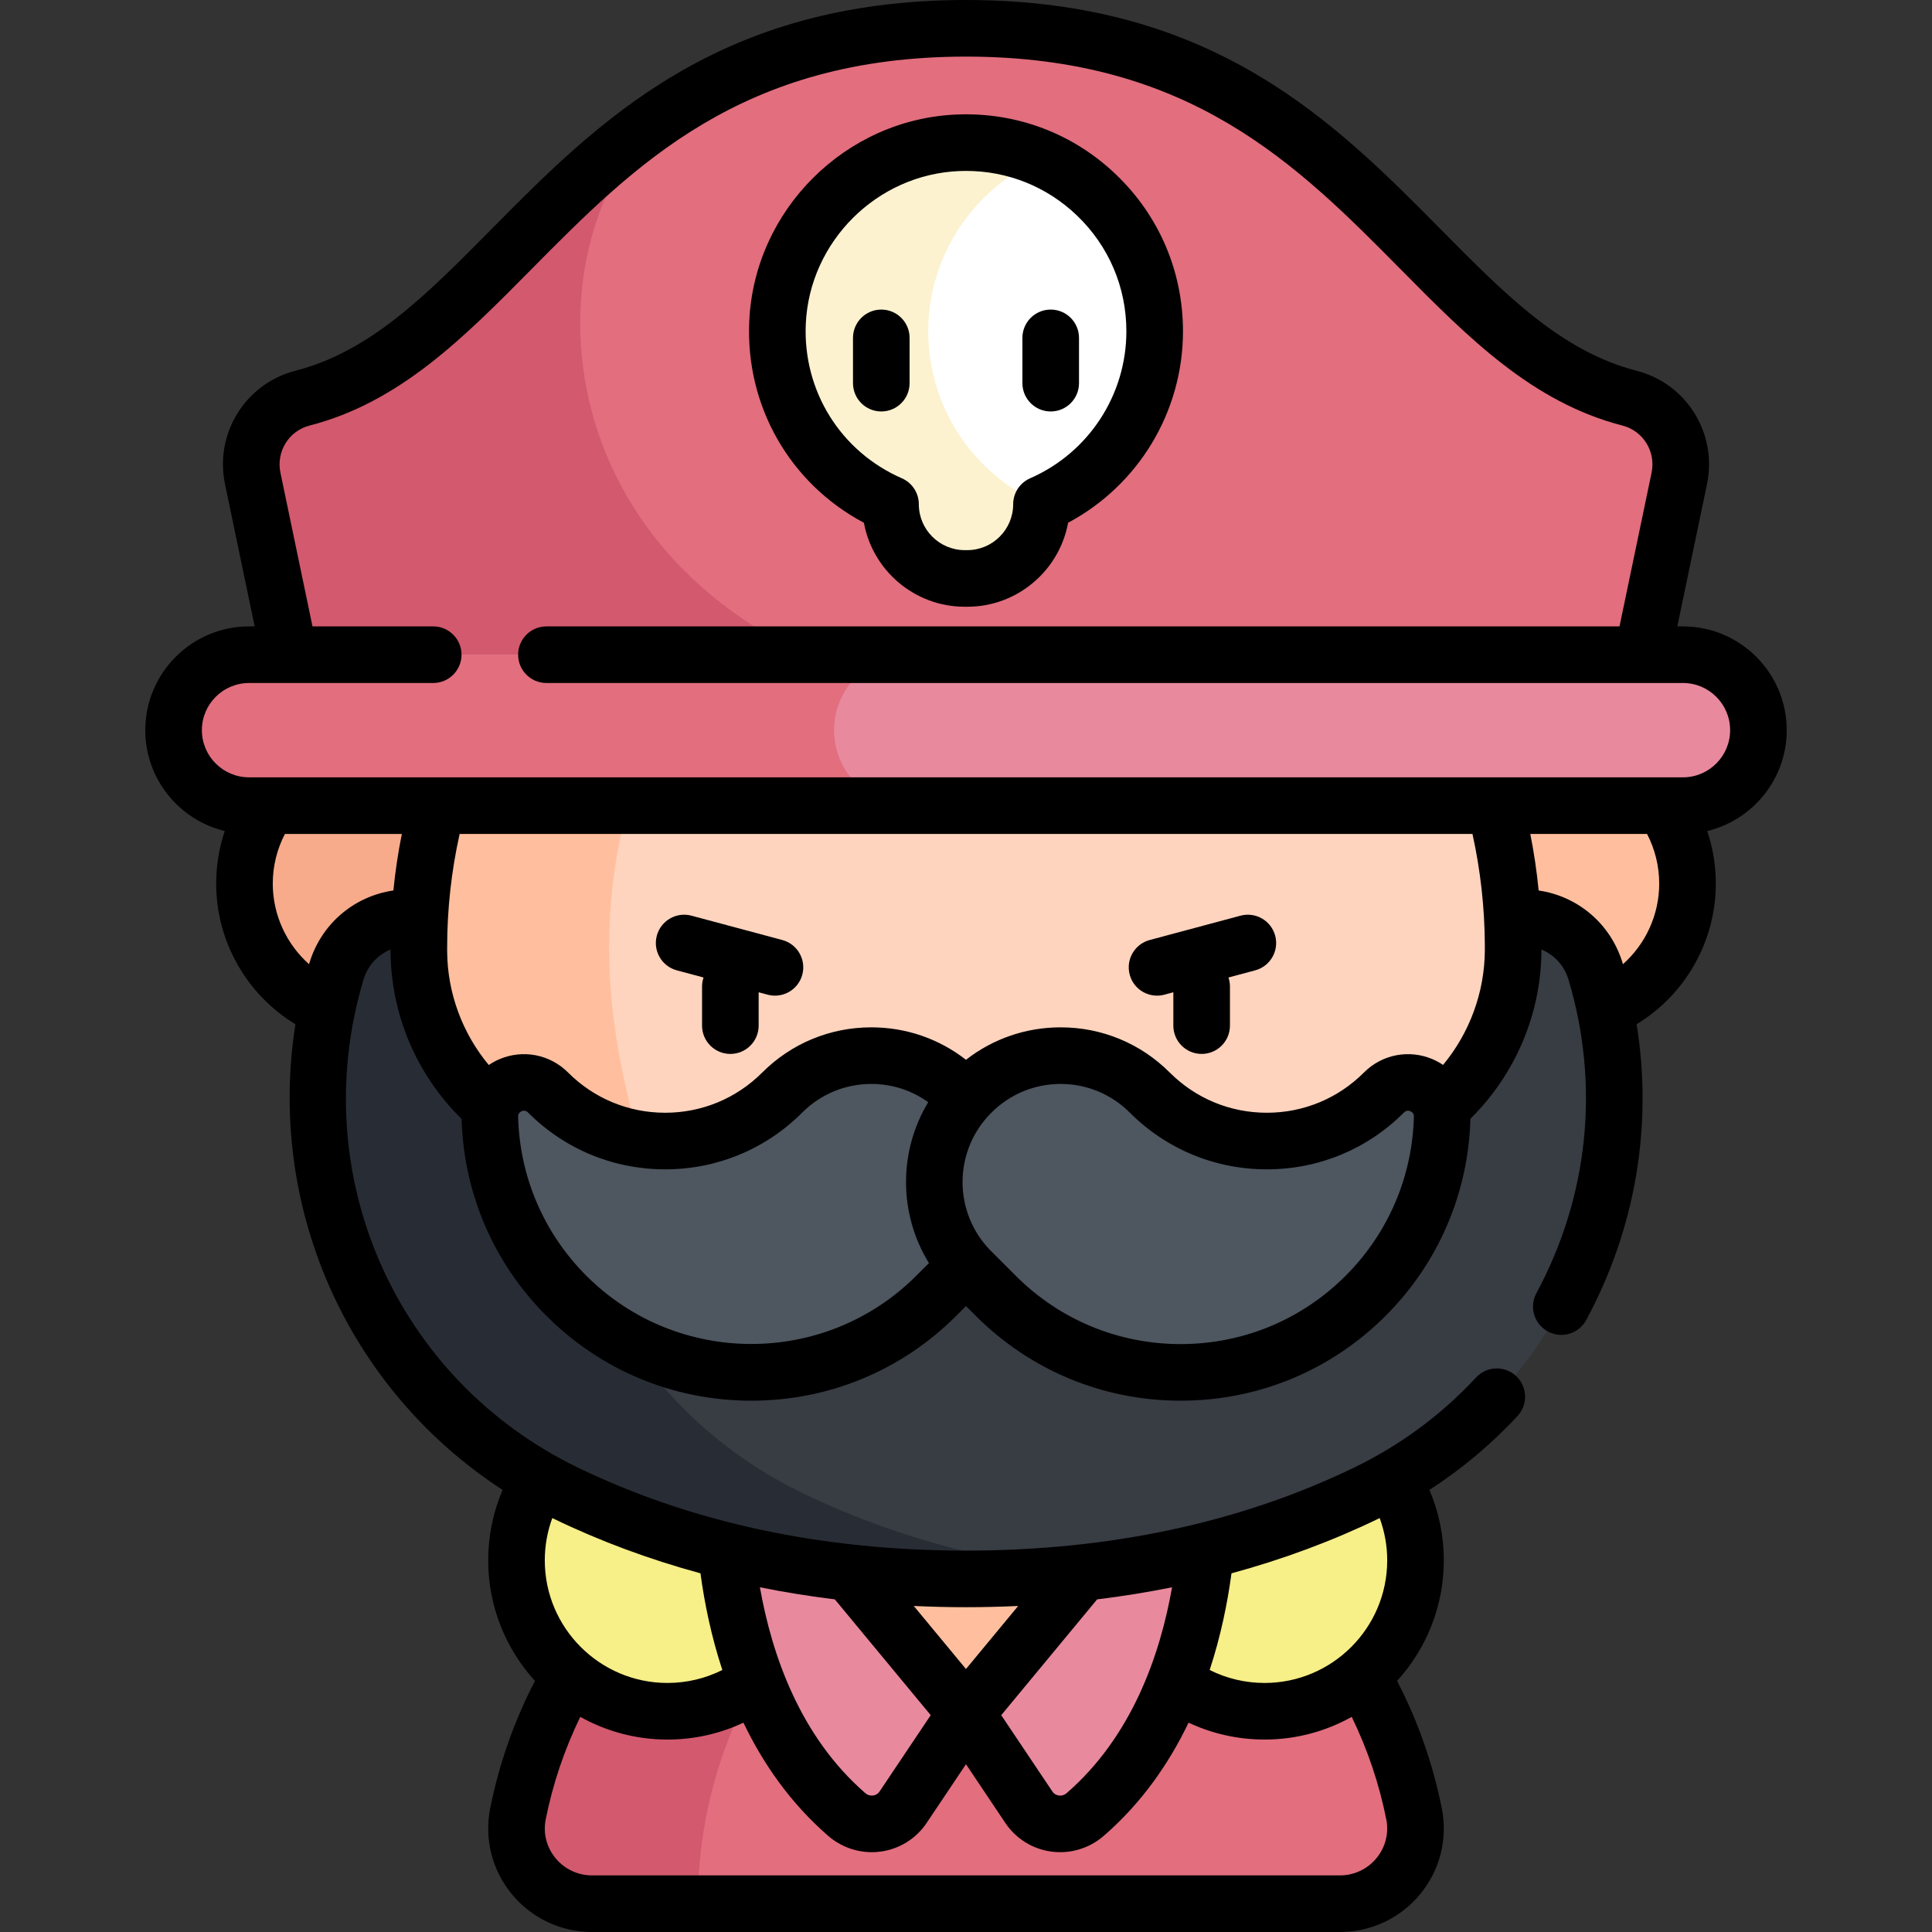 <svg id="Capa_1" enable-background="new 0 0 512 512" height="512" viewBox="0 0 512 512" width="512" xmlns="http://www.w3.org/2000/svg"><rect x="0" y="0" width="512" height="512" fill="#333333" stroke="none"/><g><g><path d="m156.904 504.5c-12.566 0-22.098-11.469-19.643-23.793 11.054-55.475 60.014-97.282 118.738-97.282s107.684 41.808 118.738 97.282c2.456 12.324-7.076 23.793-19.643 23.793z" fill="#e26e7e"/></g><g><path d="m280.993 386.03c-8.065-1.705-16.426-2.605-24.993-2.605-58.6 0-107.629 41.885-118.724 97.271-2.469 12.326 7.069 23.804 19.64 23.804h28.008c.001-58.166 41.276-106.909 96.069-118.47z" fill="#d3596e"/></g><g><circle cx="335.126" cy="413.5" fill="#f7ef87" r="40"/></g><g><circle cx="176.874" cy="413.5" fill="#f7ef87" r="40"/></g><g><path d="m223 454.062-15.173-58.167h96.334l-15.161 58.167z" fill="#ffbf9e"/></g><g><path d="m287.585 480.863c27.323-23.708 32.641-62.417 32.726-84.968h-16.15l-48.167 58.167 16.663 24.867c3.367 5.025 10.36 5.898 14.928 1.934z" fill="#e8899e"/></g><g><path d="m224.403 480.863c-27.323-23.708-32.64-62.417-32.726-84.968h16.15l48.167 58.167-16.663 24.867c-3.367 5.025-10.36 5.898-14.928 1.934z" fill="#e8899e"/></g><g><circle cx="411.127" cy="234.16" fill="#ffbf9e" r="36.081"/></g><g><circle cx="100.87" cy="234.16" fill="#f7ab8b" r="36.081"/></g><g><path d="m422.847 257.44c-2.535-8.464-10.324-14.261-19.159-14.261h-147.688-147.688c-8.835 0-16.624 5.797-19.159 14.261-16.405 54.764 9.322 113.393 60.795 138.267 27.122 13.107 62.021 22.717 106.051 22.717 44.031 0 78.93-9.61 106.052-22.717 51.474-24.874 77.201-83.502 60.796-138.267z" fill="#383c43"/></g><g><path d="m212.734 395.708c-51.473-24.875-77.2-83.503-60.795-138.268l4.272-14.261h-47.898c-8.835 0-16.624 5.797-19.159 14.261-16.405 54.764 9.322 113.393 60.795 138.268 27.122 13.107 62.021 22.717 106.051 22.717 11.03 0 21.487-.604 31.392-1.714-29.634-3.321-54.331-11.179-74.658-21.003z" fill="#282d35"/></g><g><path d="m400.997 250.263c-.26-44.555-20.32-84.09-51.799-110.433l-186.256.095c-31.751 26.599-51.942 66.543-51.942 111.203 0 .38.001.76.004 1.14.234 30.328 25.027 54.732 55.355 54.732h179.279c30.482 0 55.205-24.643 55.359-55.124.004-.537.004-1.075 0-1.613z" fill="#ffd4be"/></g><g><path d="m213.379 139.925 135.849-.07c-.01-.008-.02-.017-.03-.026l-186.256.095c-31.751 26.6-51.942 66.544-51.942 111.204 0 .38.001.76.004 1.14.234 30.328 25.027 54.732 55.355 54.732h4.31c-6.155-21.773-9.232-38.437-9.232-55.872 0-44.66 20.191-84.604 51.942-111.203z" fill="#ffbf9e"/></g><g><path d="m256 7.5c-102.536 0-119.639 83.537-175.852 98.02-9.369 2.414-15.147 11.818-13.171 21.289l16 76.691h346.045l16.001-76.691c1.976-9.471-3.802-18.875-13.171-21.289-56.213-14.483-73.316-98.02-175.852-98.02z" fill="#e26e7e"/></g><g><path d="m241.032 183.5c-101.229-26.56-101.722-121.237-65.049-152.911-38.723 25.852-58.788 65.386-95.835 74.931-9.369 2.414-15.147 11.818-13.171 21.289l16 76.691h158.055z" fill="#d3596e"/></g><g><path d="m306 87.795c0-28.286-23.488-51.086-52.023-49.96-25.752 1.016-46.752 21.881-47.924 47.626-.978 21.492 11.624 40.154 29.947 48.162 0 10.861 8.805 19.666 19.666 19.666h.667c10.861 0 19.666-8.805 19.666-19.666 17.657-7.717 30.001-25.326 30.001-45.828z" fill="#fff"/></g><g><path d="m246.053 85.461c.883-19.402 13.03-36.028 29.983-43.48-6.713-2.94-14.192-4.457-22.06-4.146-25.752 1.016-46.752 21.881-47.924 47.626-.978 21.491 11.624 40.154 29.947 48.162 0 10.861 8.805 19.667 19.667 19.667h.667c10.861 0 19.666-8.805 19.666-19.667-18.322-8.008-30.923-26.67-29.946-48.162z" fill="#fcf2d0"/></g><g><g><path d="m233.551 109.042c-4.142 0-7.5-3.358-7.5-7.5v-12c0-4.142 3.358-7.5 7.5-7.5s7.5 3.358 7.5 7.5v12c0 4.143-3.358 7.5-7.5 7.5z"/></g><g><path d="m278.448 109.042c-4.143 0-7.5-3.358-7.5-7.5v-12c0-4.142 3.357-7.5 7.5-7.5s7.5 3.358 7.5 7.5v12c0 4.143-3.357 7.5-7.5 7.5z"/></g></g><g><path d="m446 213.5h-380c-11.046 0-20-8.954-20-20 0-11.046 8.954-20 20-20h380c11.046 0 20 8.954 20 20 0 11.046-8.954 20-20 20z" fill="#e8899e"/></g><g><path d="m221.032 193.5c0-11.046 8.954-20 20-20h-175.032c-11.046 0-20 8.954-20 20s8.954 20 20 20h175.032c-11.046 0-20-8.954-20-20z" fill="#e26e7e"/></g><g><path d="m207.314 249.111-24.065-6.448c-3.995-1.069-8.113 1.302-9.186 5.304-1.072 4.001 1.302 8.113 5.303 9.186l7.078 1.897c-.252.75-.394 1.551-.394 2.387v10.366c0 4.142 3.358 7.5 7.5 7.5s7.5-3.358 7.5-7.5v-8.839l2.381.638c.65.174 1.303.257 1.946.257 3.311 0 6.342-2.21 7.24-5.561 1.073-4.002-1.301-8.114-5.303-9.187z"/><path d="m337.936 247.967c-1.071-4.001-5.183-6.373-9.186-5.304l-24.065 6.448c-4.001 1.072-6.375 5.185-5.303 9.186.897 3.351 3.928 5.561 7.239 5.561.643 0 1.296-.083 1.946-.257l2.381-.638v8.839c0 4.142 3.357 7.5 7.5 7.5s7.5-3.358 7.5-7.5v-10.366c0-.835-.142-1.636-.394-2.386l7.079-1.897c4.001-1.073 6.375-5.185 5.303-9.186z"/></g><g><path d="m145.232 289.522c17.134 17.149 44.928 17.155 62.07.014 13.042-13.042 34.188-13.042 47.23 0l.108.108c13.042 13.042 13.042 34.188 0 47.23l-6.521 6.521c-27.07 27.07-70.959 27.07-98.029 0-13.101-13.101-19.861-30.142-20.28-47.309-.199-8.134 9.671-12.319 15.422-6.564z" fill="#4e5660"/></g><g><path d="m366.768 289.522c-17.134 17.149-44.928 17.155-62.07.014-13.042-13.042-34.188-13.042-47.23 0l-.108.108c-13.042 13.042-13.042 34.188 0 47.23l6.521 6.521c27.07 27.07 70.959 27.07 98.029 0 13.101-13.101 19.861-30.142 20.28-47.309.199-8.134-9.671-12.319-15.422-6.564z" fill="#4e5660"/></g><g><path d="m228.946 138.539c2.319 12.642 13.419 22.251 26.721 22.251h.667c13.304 0 24.405-9.612 26.722-22.256 18.632-9.938 30.444-29.392 30.444-50.738 0-15.789-6.27-30.512-17.655-41.457-11.379-10.94-26.358-16.613-42.164-15.998-29.564 1.166-53.775 25.228-55.12 54.779-1.024 22.509 10.781 43.012 30.385 53.419zm-15.401-52.737c.994-21.833 18.883-39.611 40.727-40.473.582-.023 1.161-.034 1.739-.034 11.049 0 21.446 4.174 29.438 11.857 8.416 8.09 13.051 18.973 13.051 30.643 0 16.893-10.011 32.184-25.504 38.956-2.73 1.193-4.496 3.891-4.496 6.872 0 6.708-5.458 12.167-12.167 12.167h-.667c-6.708 0-12.167-5.458-12.167-12.167 0-2.981-1.765-5.679-4.497-6.872-16.272-7.113-26.265-23.186-25.457-40.949z"/><path d="m473.5 193.5c0-15.164-12.337-27.5-27.5-27.5h-1.492l7.857-37.659c2.808-13.453-5.381-26.667-18.642-30.084-19.914-5.131-34.71-20.087-51.841-37.405-28.216-28.523-60.197-60.852-125.882-60.852s-97.667 32.329-125.883 60.853c-17.131 17.317-31.926 32.273-51.841 37.404-13.261 3.417-21.449 16.631-18.642 30.083l7.858 37.66h-1.492c-15.164 0-27.5 12.336-27.5 27.5 0 12.948 8.998 23.828 21.067 26.733-1.501 4.452-2.278 9.145-2.278 13.928 0 15.337 8.094 29.443 21.001 37.274-3.707 23.384-.666 47.502 8.941 69.365 9.756 22.201 25.807 40.955 45.96 54.039-2.506 5.867-3.816 12.208-3.816 18.661 0 12.297 4.698 23.516 12.392 31.961-5.521 10.659-9.512 22-11.86 33.781-1.604 8.047.471 16.312 5.692 22.676 5.257 6.408 13.022 10.083 21.306 10.083h198.191c8.284 0 16.05-3.675 21.307-10.083 5.221-6.364 7.295-14.628 5.691-22.675-2.349-11.786-6.334-23.127-11.855-33.786 7.691-8.444 12.387-19.661 12.387-31.956 0-6.443-1.307-12.791-3.813-18.66 8.552-5.537 16.38-12.076 23.351-19.59 2.817-3.037 2.64-7.782-.397-10.599-3.036-2.818-7.782-2.64-10.599.397-9.217 9.935-20.11 17.978-32.38 23.907-30.166 14.578-64.749 21.97-102.788 21.97s-72.622-7.392-102.788-21.97c-48.402-23.391-72.321-77.796-56.874-129.363 1.11-3.705 3.774-6.561 7.163-7.961l.003.695c.128 16.626 6.958 32.571 18.82 44.197.545 19.705 8.513 38.226 22.462 52.175 14.509 14.509 33.799 22.5 54.317 22.5s39.809-7.99 54.318-22.5l2.579-2.579 2.578 2.578c14.509 14.509 33.799 22.5 54.317 22.5 20.52 0 39.81-7.991 54.317-22.5 13.964-13.963 21.935-32.506 22.466-52.233 11.901-11.711 18.734-27.792 18.819-44.547 0-.096 0-.19 0-.286 3.39 1.4 6.055 4.256 7.164 7.962 8.365 27.924 5.348 57.437-8.498 83.102-1.967 3.646-.605 8.195 3.04 10.162 1.132.611 2.352.901 3.554.901 2.668 0 5.252-1.428 6.607-3.94 13.103-24.289 17.672-51.606 13.36-78.393 12.896-7.833 20.983-21.932 20.983-37.263 0-4.785-.778-9.476-2.278-13.927 12.071-2.906 21.071-13.787 21.071-26.736zm-108.694 298.903c-2.396 2.921-5.936 4.597-9.71 4.597h-198.192c-3.774 0-7.313-1.675-9.709-4.597-2.36-2.877-3.3-6.606-2.578-10.23 1.88-9.437 4.968-18.548 9.162-27.187 6.842 3.824 14.716 6.014 23.096 6.014 7.046 0 13.882-1.537 20.144-4.477 5.185 10.816 12.409 21.276 22.469 30.005 3.23 2.802 7.342 4.32 11.557 4.32.772 0 1.549-.051 2.324-.155 4.963-.663 9.408-3.43 12.194-7.589l10.432-15.569 10.432 15.57c2.787 4.16 7.232 6.926 12.196 7.589.774.104 1.55.154 2.322.154 4.214 0 8.327-1.519 11.556-4.321 10.058-8.727 17.288-19.178 22.479-30.007 6.264 2.941 13.103 4.479 20.147 4.479 8.379 0 16.254-2.189 23.095-6.014 4.193 8.638 7.281 17.748 9.161 27.187.722 3.625-.217 7.354-2.577 10.231zm-143.571-68.557 25.414 30.69-13.549 20.219c-.511.764-1.218 1.004-1.721 1.071-.434.06-1.276.054-2.062-.627-17.271-14.985-24.764-36.591-27.933-54.552 6.494 1.309 13.111 2.378 19.851 3.199zm89.372-3.197c-3.187 18.087-10.71 39.601-27.938 54.55-.785.682-1.63.688-2.061.627-.503-.067-1.21-.308-1.722-1.071l-13.547-20.219 25.412-30.688c6.742-.821 13.361-1.891 19.856-3.199zm54.708-18.188c.106-.051.207-.109.313-.16 1.307 3.567 1.998 7.355 1.998 11.199 0 17.92-14.579 32.5-32.5 32.5-5.112 0-10.063-1.183-14.552-3.438 2.932-8.914 4.718-17.696 5.784-25.616 13.614-3.698 26.622-8.524 38.957-14.485zm-95.487 23.136-13.834 16.706-13.834-16.706c4.567.211 9.177.328 13.84.328 4.659 0 9.265-.117 13.828-.328zm-84.195-8.654c1.061 7.878 2.848 16.671 5.794 25.622-4.488 2.254-9.438 3.434-14.552 3.434-17.92 0-32.5-14.58-32.5-32.5 0-3.85.684-7.637 1.991-11.203.108.052.212.111.32.163 12.331 5.961 25.336 10.786 38.947 14.484zm-103.664-161.655c-.023.078-.044.157-.068.236-6.002-5.343-9.612-13.076-9.612-21.363 0-4.627 1.119-9.114 3.223-13.161h30.981c-.991 4.948-1.743 9.949-2.24 14.987-10.473 1.529-19.166 8.893-22.284 19.301zm73.424 82.803c-11.273-11.274-17.696-26.257-18.085-42.189-.006-.248-.024-1.001.911-1.402.642-.276 1.218-.168 1.708.323 9.704 9.711 22.608 15.062 36.336 15.064h.012c13.724 0 26.626-5.344 36.331-15.049 4.892-4.891 11.395-7.585 18.312-7.585 5.484 0 10.704 1.699 15.071 4.838-7.903 13.066-7.838 29.626.19 42.637l-3.362 3.362c-24.104 24.104-63.322 24.104-87.424.001zm219.299-42.189c-.389 15.933-6.812 30.916-18.086 42.189-11.675 11.676-27.198 18.106-43.711 18.106-16.512 0-32.035-6.43-43.711-18.106l-6.521-6.52c-10.097-10.097-10.097-26.526-.013-36.611l.121-.12c4.891-4.891 11.394-7.585 18.311-7.585 6.918 0 13.421 2.694 18.312 7.585 9.705 9.705 22.606 15.049 36.332 15.049h.012c13.729-.003 26.633-5.353 36.336-15.065.488-.489 1.063-.6 1.707-.323.936.4.917 1.154.911 1.401zm7.736-13.688c-.855-.575-1.766-1.085-2.741-1.502-6.261-2.682-13.416-1.304-18.225 3.51-6.87 6.876-16.008 10.665-25.729 10.667-.003 0-.005 0-.008 0-9.718 0-18.854-3.784-25.725-10.655-7.725-7.725-17.994-11.979-28.919-11.979-9.208 0-17.945 3.033-25.084 8.602-7.144-5.572-15.878-8.602-25.082-8.602-10.924 0-21.194 4.254-28.918 11.979-6.872 6.872-16.006 10.655-25.725 10.655-.002 0-.006 0-.008 0-9.72-.002-18.857-3.791-25.728-10.667-4.81-4.814-11.962-6.192-18.225-3.51-.989.424-1.913.943-2.779 1.528-6.985-8.402-10.944-19.019-11.029-30.029l-.004-1.083c0-10.175 1.115-20.288 3.313-30.128h268.405c2.112 9.562 3.221 19.396 3.279 29.317.004.507.004 1.013.001 1.521-.056 11.143-4.032 21.89-11.069 30.376zm47.67-26.692c-.023-.078-.044-.156-.067-.233-3.116-10.404-11.803-17.766-22.271-19.3-.492-5.041-1.233-10.044-2.214-14.989h30.937c2.105 4.046 3.224 8.532 3.224 13.161.001 8.287-3.608 16.018-9.609 21.361zm15.902-49.522h-380c-6.893 0-12.5-5.607-12.5-12.5s5.607-12.5 12.5-12.5h48.807c4.142 0 7.5-3.358 7.5-7.5s-3.358-7.5-7.5-7.5h-31.992l-8.497-40.723c-1.167-5.593 2.215-11.081 7.7-12.494 23.924-6.164 40.847-23.27 58.763-41.381 27.43-27.729 55.795-56.402 115.219-56.402s87.788 28.673 115.219 56.402c17.916 18.111 34.839 35.217 58.763 41.381 5.485 1.414 8.867 6.901 7.7 12.495l-8.496 40.722h-284.379c-4.142 0-7.5 3.358-7.5 7.5s3.358 7.5 7.5 7.5h301.193c6.893 0 12.5 5.607 12.5 12.5s-5.607 12.5-12.5 12.5z"/></g></g></svg>
